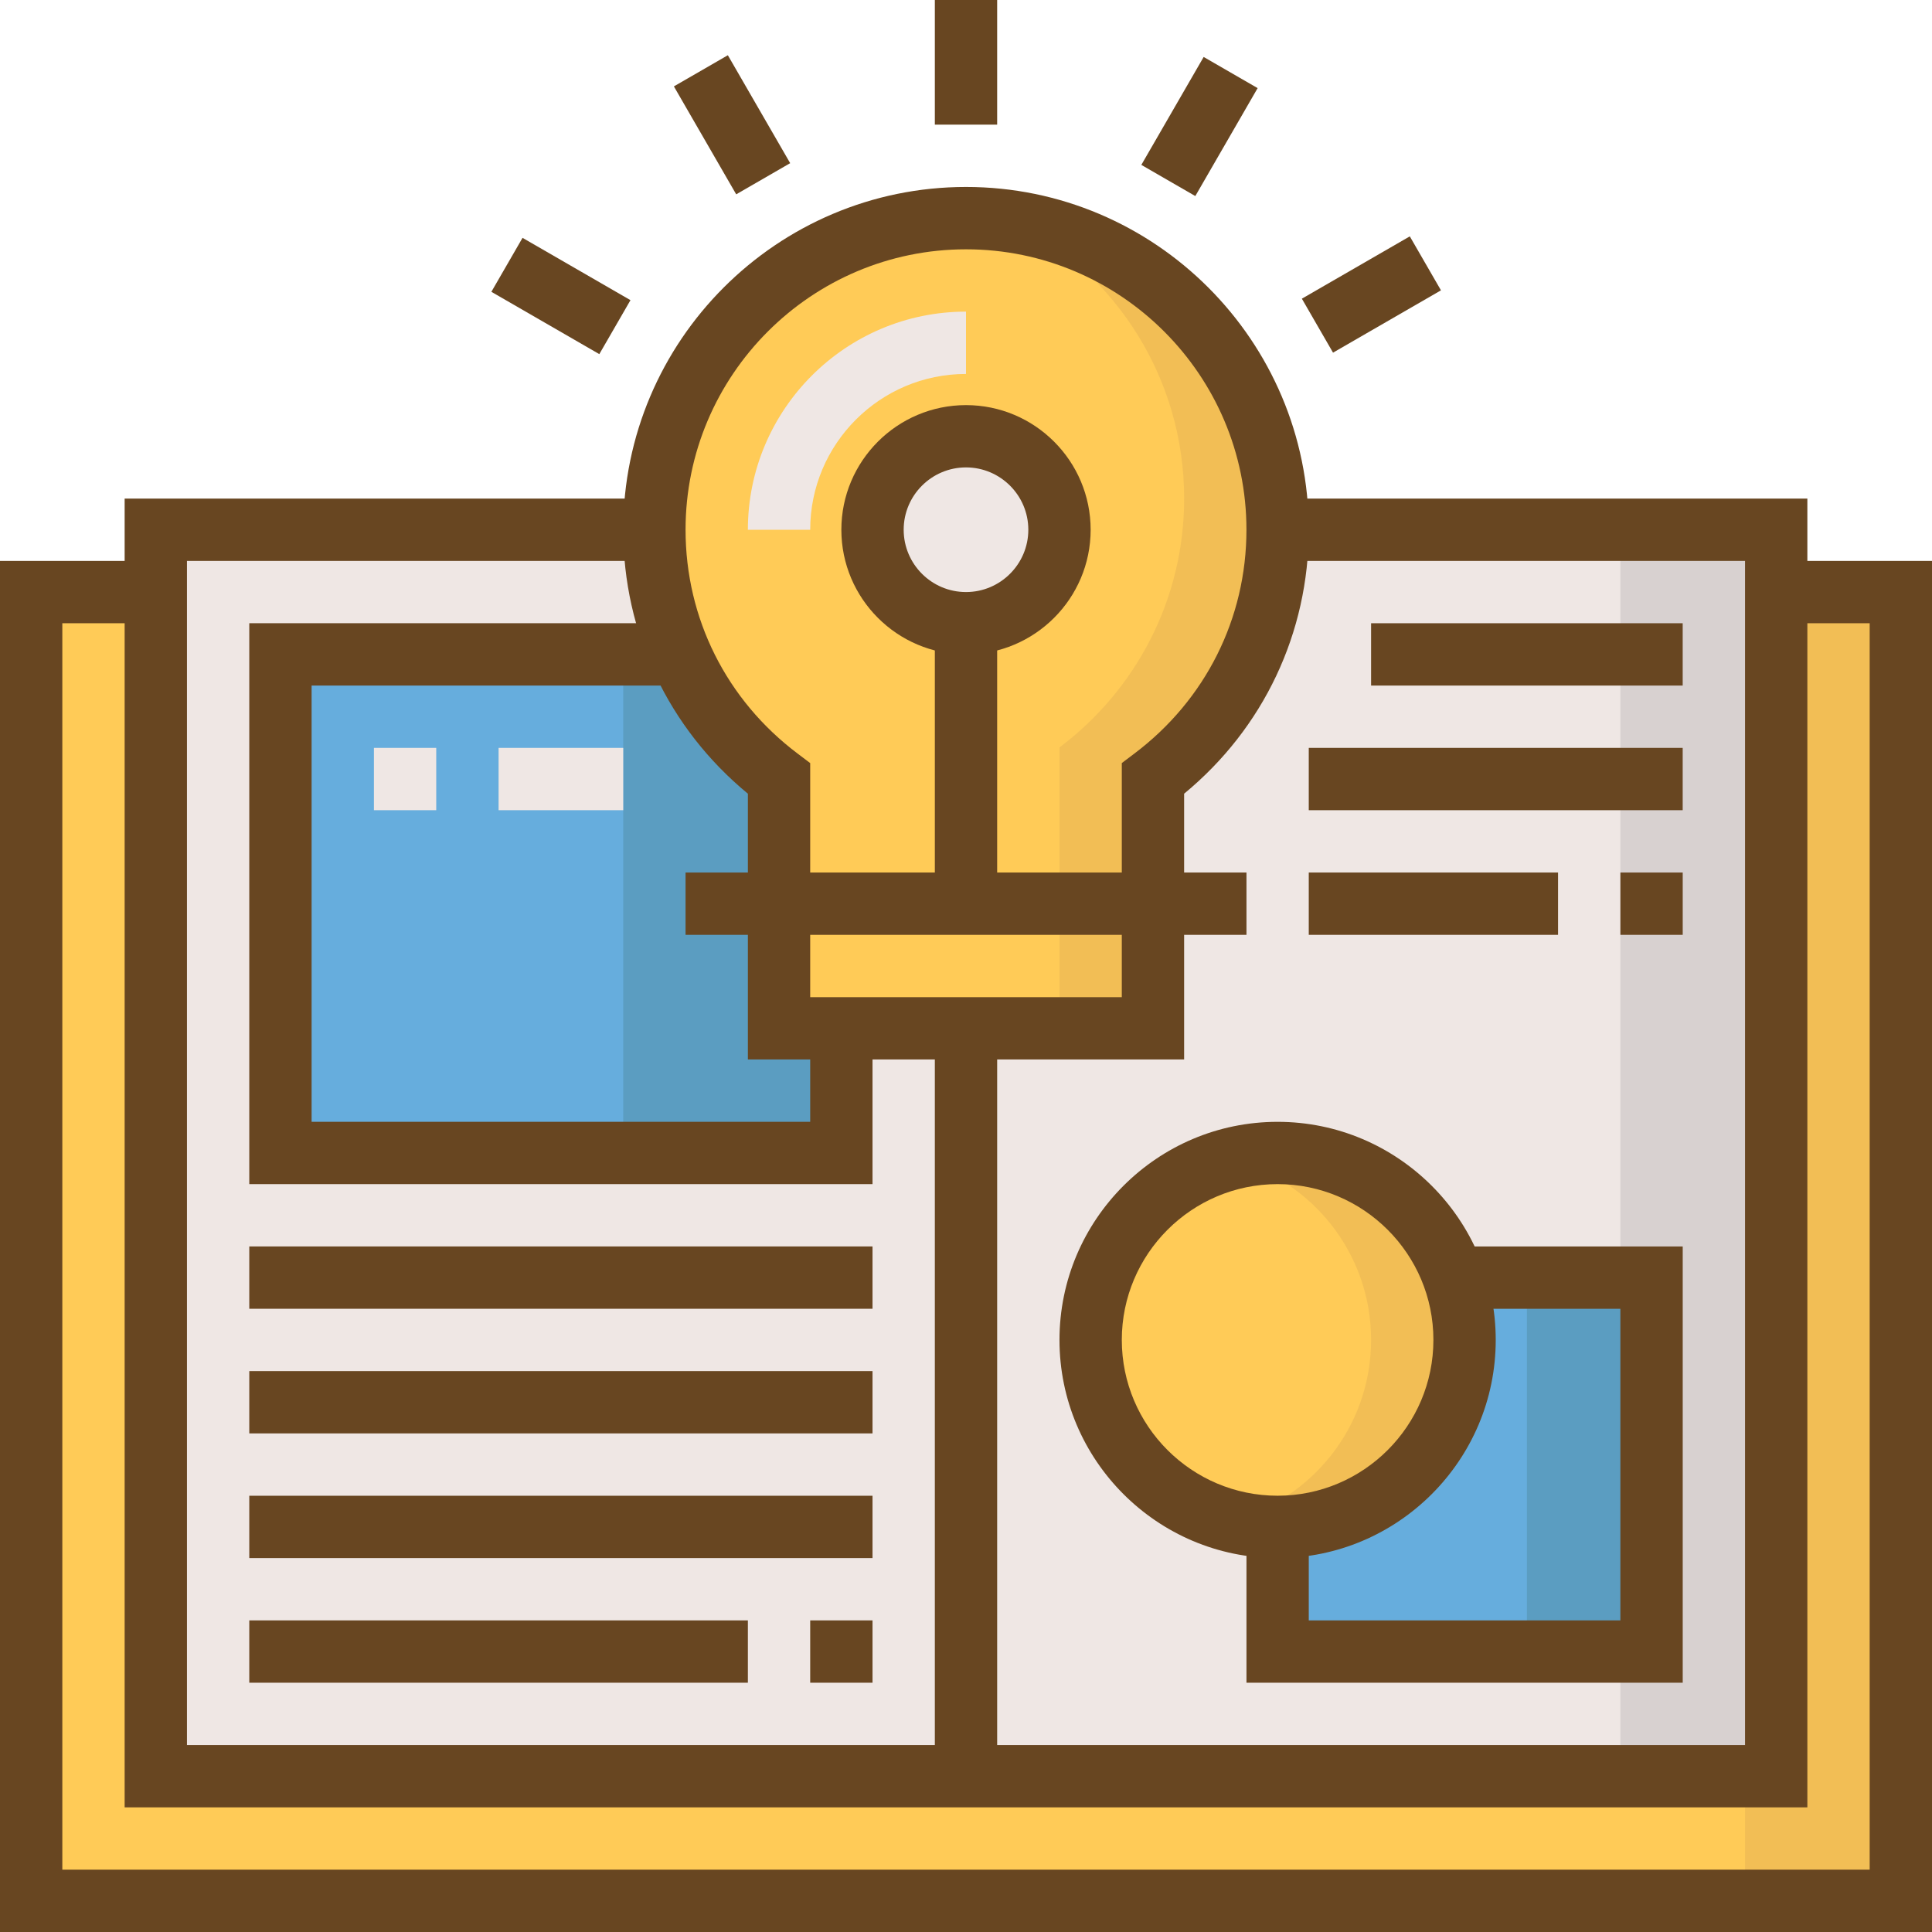 <?xml version="1.0" encoding="iso-8859-1"?>
<!-- Generator: Adobe Illustrator 21.1.0, SVG Export Plug-In . SVG Version: 6.00 Build 0)  -->
<svg version="1.1" id="Layer_1" xmlns="http://www.w3.org/2000/svg" xmlns:xlink="http://www.w3.org/1999/xlink" x="0px" y="0px"
	 viewBox="172 362 70 70" style="enable-background:new 172 362 70 70;" xml:space="preserve">
<g>
	<rect x="173.129" y="383.452" style="fill:#FFCB57;" width="67.742" height="47.419"/>
	<rect x="235.226" y="383.452" style="fill:#F2BE55;" width="5.645" height="47.419"/>
	<path style="fill:#684621;" d="M242,432h-70v-49.677h70V432z M174.258,429.742h65.484v-45.161h-65.484V429.742z"/>
	<rect x="177.645" y="381.194" style="fill:#EFE7E4;" width="58.71" height="45.161"/>
	<rect x="230.71" y="381.194" style="fill:#D8D1D0;" width="5.645" height="45.161"/>
	<g>
		<path style="fill:#684621;" d="M237.484,427.484h-60.968v-47.419h60.968V427.484z M178.774,425.226h56.452v-42.903h-56.452
			V425.226z"/>
		<rect x="205.871" y="381.194" style="fill:#684621;" width="2.258" height="45.161"/>
	</g>
	<rect x="182.161" y="385.71" style="fill:#66ADDD;" width="20.323" height="18.065"/>
	<rect x="194.581" y="385.71" style="fill:#5B9DC1;" width="7.903" height="18.065"/>
	<g>
		<path style="fill:#684621;" d="M203.613,404.903h-22.581v-20.323h22.581V404.903z M183.29,402.645h18.065v-15.806H183.29V402.645z
			"/>
		<rect x="181.032" y="411.677" style="fill:#684621;" width="22.581" height="2.258"/>
		<rect x="181.032" y="407.161" style="fill:#684621;" width="22.581" height="2.258"/>
		<rect x="181.032" y="416.194" style="fill:#684621;" width="22.581" height="2.258"/>
		<rect x="201.355" y="420.71" style="fill:#684621;" width="2.258" height="2.258"/>
		<rect x="181.032" y="420.71" style="fill:#684621;" width="18.065" height="2.258"/>
		<rect x="221.677" y="384.581" style="fill:#684621;" width="11.29" height="2.258"/>
		<rect x="219.419" y="389.097" style="fill:#684621;" width="13.548" height="2.258"/>
		<rect x="230.71" y="393.613" style="fill:#684621;" width="2.258" height="2.258"/>
		<rect x="219.419" y="393.613" style="fill:#684621;" width="9.032" height="2.258"/>
	</g>
	<rect x="218.29" y="408.29" style="fill:#66ADDD;" width="13.548" height="13.548"/>
	<rect x="227.323" y="408.29" style="fill:#5B9DC1;" width="4.516" height="13.548"/>
	<path style="fill:#684621;" d="M232.968,422.968h-15.806v-15.806h15.806V422.968z M219.419,420.71h11.29v-11.29h-11.29V420.71z"/>
	<g>
		<circle style="fill:#FFCB57;" cx="218.29" cy="410.548" r="6.774"/>
		<path style="fill:#FFCB57;" d="M218.29,381.194c0-6.236-5.055-11.29-11.29-11.29s-11.29,5.055-11.29,11.29
			c0,3.69,1.778,6.957,4.516,9.016v9.048h13.548v-9.048C216.512,388.151,218.29,384.883,218.29,381.194z"/>
	</g>
	<g>
		<path style="fill:#F2BE55;" d="M208.852,370.068c3.596,1.888,6.052,5.653,6.052,9.996c0,3.69-1.778,6.957-4.516,9.016v10.177
			h3.387v-9.048c2.738-2.06,4.516-5.327,4.516-9.016C218.29,375.59,214.204,370.953,208.852,370.068z"/>
		<path style="fill:#F2BE55;" d="M218.29,403.774c-0.586,0-1.152,0.082-1.694,0.222c2.92,0.753,5.081,3.396,5.081,6.552
			c0,3.156-2.161,5.799-5.081,6.552c0.542,0.14,1.108,0.222,1.694,0.222c3.742,0,6.774-3.033,6.774-6.774
			C225.065,406.807,222.032,403.774,218.29,403.774z"/>
	</g>
	<path style="fill:#684621;" d="M218.29,418.452c-4.357,0-7.903-3.546-7.903-7.903c0-4.357,3.546-7.903,7.903-7.903
		c4.357,0,7.903,3.546,7.903,7.903C226.194,414.905,222.647,418.452,218.29,418.452z M218.29,404.903
		c-3.113,0-5.645,2.532-5.645,5.645c0,3.113,2.532,5.645,5.645,5.645c3.113,0,5.645-2.532,5.645-5.645
		C223.935,407.436,221.403,404.903,218.29,404.903z"/>
	<g>
		<rect x="185.548" y="389.097" style="fill:#EFE7E4;" width="2.258" height="2.258"/>
		<rect x="190.065" y="389.097" style="fill:#EFE7E4;" width="4.516" height="2.258"/>
		<circle style="fill:#EFE7E4;" cx="207" cy="381.194" r="3.387"/>
	</g>
	<path style="fill:#684621;" d="M207,385.71c-2.491,0-4.516-2.025-4.516-4.516c0-2.491,2.025-4.516,4.516-4.516
		s4.516,2.025,4.516,4.516C211.516,383.684,209.491,385.71,207,385.71z M207,378.935c-1.245,0-2.258,1.013-2.258,2.258
		s1.013,2.258,2.258,2.258s2.258-1.013,2.258-2.258S208.245,378.935,207,378.935z"/>
	<path style="fill:#EFE7E4;" d="M201.355,381.194h-2.258c0-4.358,3.546-7.903,7.903-7.903v2.258
		C203.887,375.548,201.355,378.081,201.355,381.194z"/>
	<g>
		<rect x="205.871" y="362" style="fill:#684621;" width="2.258" height="4.516"/>
		
			<rect x="197.402" y="364.268" transform="matrix(0.866 -0.5 0.5 0.866 -156.668 148.375)" style="fill:#684621;" width="2.258" height="4.516"/>
		
			<rect x="191.204" y="370.467" transform="matrix(0.5 -0.866 0.866 0.5 -226.623 352.922)" style="fill:#684621;" width="2.258" height="4.516"/>
		
			<rect x="219.41" y="371.598" transform="matrix(0.866 -0.5 0.5 0.866 -156.639 160.723)" style="fill:#684621;" width="4.516" height="2.258"/>
		
			<rect x="213.21" y="365.397" transform="matrix(0.5 -0.866 0.866 0.5 -209.686 369.916)" style="fill:#684621;" width="4.516" height="2.258"/>
		<path style="fill:#684621;" d="M214.903,400.387h-15.806v-9.63c-2.878-2.372-4.516-5.827-4.516-9.564
			c0-6.848,5.572-12.419,12.419-12.419s12.419,5.572,12.419,12.419c0,3.738-1.638,7.192-4.516,9.564V400.387z M201.355,398.129
			h11.29v-8.482l0.449-0.339c2.585-1.944,4.067-4.902,4.067-8.114c0-5.602-4.558-10.161-10.161-10.161s-10.161,4.559-10.161,10.161
			c0,3.212,1.481,6.17,4.067,8.115l0.449,0.339V398.129z"/>
		<rect x="196.839" y="393.613" style="fill:#684621;" width="20.323" height="2.258"/>
		<rect x="205.871" y="384.581" style="fill:#684621;" width="2.258" height="10.161"/>
	</g>
</g>
</svg>
